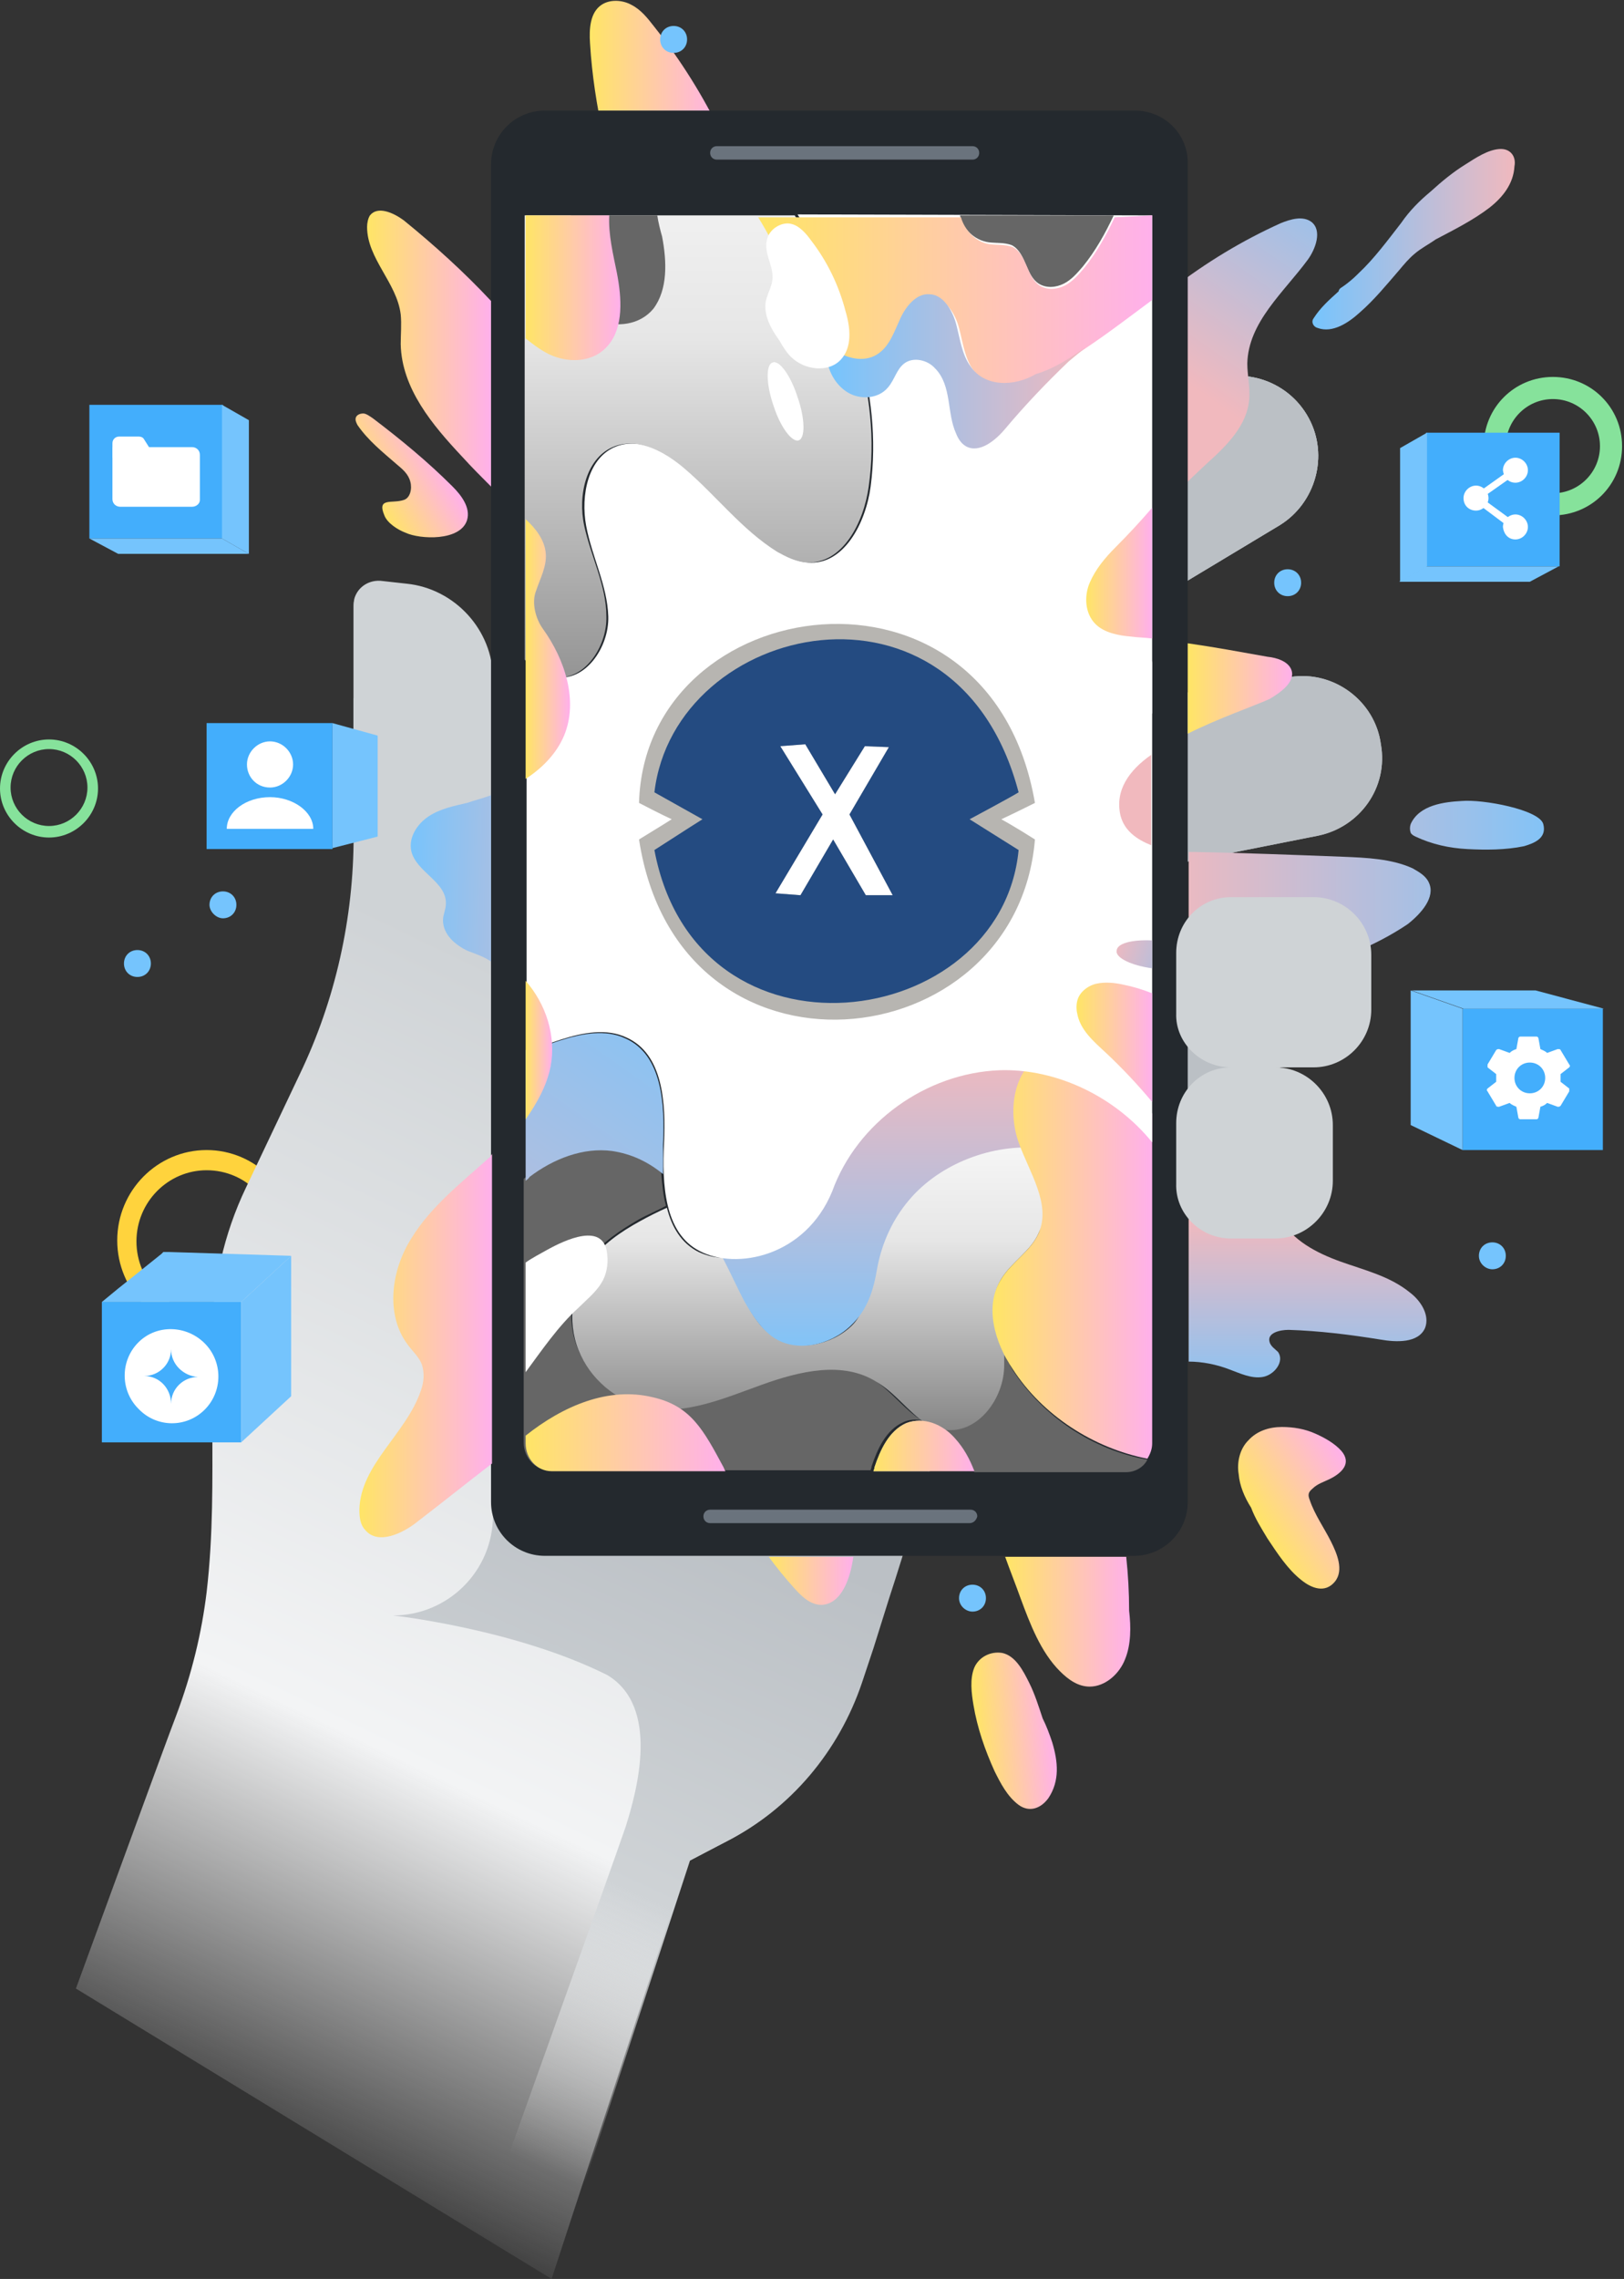 <?xml version="1.0" encoding="utf-8"?>
<!-- Generator: Adobe Illustrator 25.0.1, SVG Export Plug-In . SVG Version: 6.00 Build 0)  -->
<svg version="1.1" id="Layer_1" xmlns="http://www.w3.org/2000/svg" xmlns:xlink="http://www.w3.org/1999/xlink" x="0px" y="0px"
	 viewBox="0 0 169 237" style="enable-background:new 0 0 169 237;" xml:space="preserve">
<rect x="0" y="0" width="169" height="237" fill="#333333" stroke="none"/>
<style type="text/css">
	.st0{fill:url(#SVGID_1_);}
	.st1{fill:url(#SVGID_2_);}
	.st2{fill:url(#SVGID_3_);}
	.st3{fill:url(#SVGID_4_);}
	.st4{fill:url(#SVGID_5_);}
	.st5{fill:#86E29B;}
	.st6{fill:#FFD33D;}
	.st7{fill:url(#SVGID_6_);}
	.st8{fill:url(#SVGID_7_);}
	.st9{fill:url(#SVGID_8_);}
	.st10{fill:url(#SVGID_9_);}
	.st11{fill:#CFD3D6;}
	.st12{fill:#BBC0C5;}
	.st13{fill:url(#SVGID_10_);}
	.st14{fill:#DDA37C;}
	.st15{fill:#24292E;}
	.st16{fill:#6A737D;}
	.st17{fill:#666666;}
	.st18{fill:url(#SVGID_11_);}
	.st19{fill:url(#SVGID_12_);}
	.st20{fill:url(#SVGID_13_);}
	.st21{fill:url(#SVGID_14_);}
	.st22{fill:#FFFFFF;}
	.st23{fill:url(#SVGID_15_);}
	.st24{fill:#43AEFC;}
	.st25{fill:url(#SVGID_16_);}
	.st26{fill:url(#SVGID_17_);}
	.st27{fill:#B7B5B1;}
	.st28{fill:#244B81;}
	.st29{fill:url(#SVGID_18_);}
	.st30{fill:url(#SVGID_19_);}
	.st31{fill:url(#SVGID_20_);}
	.st32{fill:url(#SVGID_21_);}
	.st33{fill:url(#SVGID_22_);}
	.st34{fill:url(#SVGID_23_);}
	.st35{fill:url(#SVGID_24_);}
	.st36{fill:url(#SVGID_25_);}
	.st37{fill:url(#SVGID_26_);}
	.st38{fill:url(#SVGID_27_);}
	.st39{fill:url(#SVGID_28_);}
	.st40{fill:url(#SVGID_29_);}
	.st41{fill:url(#SVGID_30_);}
	.st42{fill:url(#SVGID_31_);}
	.st43{fill:url(#SVGID_32_);}
	.st44{fill:url(#SVGID_33_);}
	.st45{fill:url(#SVGID_34_);}
	.st46{fill:url(#SVGID_35_);}
	.st47{fill:url(#SVGID_36_);}
	.st48{fill:url(#SVGID_37_);}
	.st49{fill:url(#SVGID_38_);}
	.st50{fill:url(#SVGID_39_);}
	.st51{fill:url(#SVGID_40_);}
	.st52{fill:url(#SVGID_41_);}
	.st53{fill:url(#SVGID_42_);}
	.st54{fill:url(#SVGID_43_);}
	.st55{fill:url(#SVGID_44_);}
	.st56{fill:url(#SVGID_45_);}
	.st57{fill:url(#SVGID_46_);}
	.st58{fill:url(#SVGID_47_);}
	.st59{fill:url(#SVGID_48_);}
</style>
<linearGradient id="SVGID_1_" gradientUnits="userSpaceOnUse" x1="134" y1="220.418" x2="134" y2="32.636" gradientTransform="matrix(1 0 0 -1 0 238.4)">
	<stop  offset="0" style="stop-color:#75C4FD"/>
	<stop  offset="1" style="stop-color:#75C4FD"/>
</linearGradient>
<path class="st0" d="M134,62c0.8,0,1.4-0.6,1.4-1.4c0-0.8-0.6-1.4-1.4-1.4c-0.8,0-1.4,0.6-1.4,1.4C132.6,61.4,133.2,62,134,62z"/>
<linearGradient id="SVGID_2_" gradientUnits="userSpaceOnUse" x1="101.24" y1="220.419" x2="101.24" y2="32.638" gradientTransform="matrix(1 0 0 -1 0 238.4)">
	<stop  offset="0" style="stop-color:#75C4FD"/>
	<stop  offset="1" style="stop-color:#75C4FD"/>
</linearGradient>
<path class="st1" d="M101.2,167.6c0.8,0,1.4-0.6,1.4-1.4s-0.6-1.4-1.4-1.4c-0.8,0-1.4,0.6-1.4,1.4S100.5,167.6,101.2,167.6z"/>
<linearGradient id="SVGID_3_" gradientUnits="userSpaceOnUse" x1="23.228" y1="220.416" x2="23.228" y2="32.636" gradientTransform="matrix(1 0 0 -1 0 238.4)">
	<stop  offset="0" style="stop-color:#75C4FD"/>
	<stop  offset="1" style="stop-color:#75C4FD"/>
</linearGradient>
<path class="st2" d="M23.2,95.5c0.8,0,1.4-0.6,1.4-1.4c0-0.8-0.6-1.4-1.4-1.4c-0.8,0-1.4,0.6-1.4,1.4C21.8,94.8,22.5,95.5,23.2,95.5
	z"/>
<linearGradient id="SVGID_4_" gradientUnits="userSpaceOnUse" x1="14.322" y1="220.418" x2="14.322" y2="32.636" gradientTransform="matrix(1 0 0 -1 0 238.4)">
	<stop  offset="0" style="stop-color:#75C4FD"/>
	<stop  offset="1" style="stop-color:#75C4FD"/>
</linearGradient>
<path class="st3" d="M14.3,101.6c0.8,0,1.4-0.6,1.4-1.4c0-0.8-0.6-1.4-1.4-1.4c-0.8,0-1.4,0.6-1.4,1.4
	C12.9,101,13.5,101.6,14.3,101.6z"/>
<linearGradient id="SVGID_5_" gradientUnits="userSpaceOnUse" x1="155.349" y1="220.418" x2="155.349" y2="32.636" gradientTransform="matrix(1 0 0 -1 0 238.4)">
	<stop  offset="0" style="stop-color:#75C4FD"/>
	<stop  offset="1" style="stop-color:#75C4FD"/>
</linearGradient>
<path class="st4" d="M155.3,132c0.8,0,1.4-0.6,1.4-1.4c0-0.8-0.6-1.4-1.4-1.4c-0.8,0-1.4,0.6-1.4,1.4
	C153.9,131.4,154.6,132,155.3,132z"/>
<path class="st5" d="M161.6,53.6c-4,0-7.2-3.2-7.2-7.2c0-4,3.2-7.2,7.2-7.2c4,0,7.2,3.2,7.2,7.2C168.8,50.4,165.6,53.6,161.6,53.6z
	 M161.6,41.5c-2.7,0-4.9,2.2-4.9,4.9s2.2,4.9,4.9,4.9s4.9-2.2,4.9-4.9S164.3,41.5,161.6,41.5z"/>
<path class="st5" d="M5.1,87.1C2.3,87.1,0,84.8,0,82c0-2.8,2.3-5.1,5.1-5.1c2.8,0,5.1,2.3,5.1,5.1C10.2,84.8,7.9,87.1,5.1,87.1z
	 M5.1,77.9c-2.2,0-4,1.8-4,4c0,2.2,1.8,4,4,4s4-1.8,4-4C9.1,79.7,7.3,77.9,5.1,77.9z"/>
<path class="st6" d="M21.5,138.4c-5.1,0-9.3-4.2-9.3-9.4c0-5.2,4.2-9.4,9.3-9.4c5.1,0,9.3,4.2,9.3,9.4
	C30.9,134.2,26.7,138.4,21.5,138.4z M21.5,121.7c-4,0-7.3,3.3-7.3,7.4s3.3,7.4,7.3,7.4c4,0,7.3-3.3,7.3-7.4S25.6,121.7,21.5,121.7z"
	/>
<linearGradient id="SVGID_6_" gradientUnits="userSpaceOnUse" x1="136.051" y1="90.68" x2="136.051" y2="111.663" gradientTransform="matrix(1 0 0 -1 0 238.4)">
	<stop  offset="0" style="stop-color:#75C4FD"/>
	<stop  offset="0.1" style="stop-color:#82C3F7"/>
	<stop  offset="1" style="stop-color:#F1B9BE"/>
</linearGradient>
<path class="st7" d="M148.3,138.1c-0.7,1.6-3,1.5-4.7,1.2c-3.1-0.5-6.3-0.9-9.5-1c-0.9,0-2.2,0.3-2,1.2c0.1,0.5,0.6,0.8,0.9,1.1
	c0.7,1-0.4,2.4-1.6,2.6c-1.2,0.2-2.4-0.4-3.5-0.8c-1.3-0.5-2.8-0.8-4.2-0.8v-17.1c2.3,0.1,4.6,0.2,6.8,0.4c0.6,0,1.3,0.1,1.8,0.5
	c0.4,0.3,0.6,0.9,0.9,1.3c1.3,2.3,3.8,3.6,6.3,4.5c2.5,0.9,5.1,1.5,7.2,3.2C147.9,135.3,148.8,136.8,148.3,138.1z"/>
<linearGradient id="SVGID_7_" gradientUnits="userSpaceOnUse" x1="61.386" y1="231.32" x2="75.113" y2="231.32" gradientTransform="matrix(1 0 0 -1 0 238.4)">
	<stop  offset="0" style="stop-color:#FFE566"/>
	<stop  offset="1" style="stop-color:#FFB0EB"/>
</linearGradient>
<path class="st8" d="M62.8,14.2c-0.7-3.2-1.2-6.4-1.4-9.7c-0.1-1.5,0-3.2,1.2-4c0.9-0.6,2.2-0.5,3.1,0c1,0.5,1.7,1.4,2.4,2.3
	c2.7,3.4,5.1,7.2,7,11.2C70.9,13.7,67,13.9,62.8,14.2z"/>
<linearGradient id="SVGID_8_" gradientUnits="userSpaceOnUse" x1="68.355" y1="130.063" x2="14.638" y2="18.205" gradientTransform="matrix(1 0 0 -1 0 238.4)">
	<stop  offset="0" style="stop-color:#CFD3D6"/>
	<stop  offset="0.635" style="stop-color:#F3F4F5"/>
	<stop  offset="1" style="stop-color:#FFFFFF;stop-opacity:0"/>
</linearGradient>
<path class="st9" d="M98.8,144c-1.7-1.5-6.1-5.2-11.8-9.6c-10.3-7.9-25-17.7-35.6-19.4c0-0.3-0.1-0.7-0.1-1l0.1-11.5l-0.1-31.9
	c0-5.1-4-9.4-9-9.9l-2.7-0.3c-1.5-0.1-2.8,1-2.8,2.5v24c0,8.6-1.9,17.1-5.6,24.8l-5.6,11.8c-2.3,4.8-3.5,10.1-3.5,15.4v9.4
	c0,5.6,0.1,11.3-0.6,17.3c-0.5,4.1-1.5,8.4-3.2,12.9c-0.9,2.3-9.4,25.6-10.4,28.3L57.4,237l14.2-43.4l0.3-0.2l3.5-1.8
	c6.7-3.4,11.7-9.4,14.1-16.5l1.2-3.6l8.8-26.9C99.5,144.7,99.2,144.4,98.8,144z"/>
<linearGradient id="SVGID_9_" gradientUnits="userSpaceOnUse" x1="69.179" y1="83.927" x2="40.055" y2="20.457" gradientTransform="matrix(1 0 0 -1 0 238.4)">
	<stop  offset="0" style="stop-color:#BBC0C5"/>
	<stop  offset="0.569" style="stop-color:#CFD3D6"/>
	<stop  offset="0.999" style="stop-color:#FFFFFF;stop-opacity:0"/>
</linearGradient>
<path class="st10" d="M98.6,136.6L87,134.4l-35.7-6.5v29.7c0,5.8-4.7,10.4-10.4,10.4c0,0,12.7,1.4,22.3,6.2c5.5,3.3,3.1,12,1.9,15.8
	c-1.4,4.1-15.1,42.3-15.1,42.3l7.6,4.6l14.2-43.4l3.8-2c6.7-3.4,11.7-9.4,14.1-16.5l1.2-3.6l1.6-5.1c0,0,4.1-12.4,6.2-21.8
	c0-0.2,0.1-0.4,0.2-0.7C99.4,141.3,99.3,138.8,98.6,136.6z"/>
<path class="st11" d="M41.2,77.1l-4.4,0V63.4c0-0.4,0-0.8,0.1-1.1c0,0,0-0.1,0-0.1c0,0,0,0,0,0c0.3-0.7,0.9-1.3,1.6-1.5
	c2.8,0.7,5,3.2,5.2,6.2l0.5,6.9C44.5,75.5,43,77.1,41.2,77.1z"/>
<path class="st11" d="M36.8,72.6c2.4,0,4.8,0.3,7.2,1l0.3,0.1v0.1c0,0,0,0,0,0c0.1,1.7-1.1,3.2-2.8,3.3c-0.1,0-0.2,0-0.3,0l-4.4,0
	L36.8,72.6L36.8,72.6z"/>
<path class="st12" d="M137.2,86.9l-48.5,9.6l-2.8-18.8l48.4-7.3c4.5-0.7,8.8,2.5,9.4,7C144.5,81.9,141.5,86,137.2,86.9z"/>
<path class="st12" d="M133.2,54.6L90.8,80.1l-9-16.7l43.1-23.3c4-2.2,9.1-0.7,11.3,3.4C138.3,47.4,136.9,52.3,133.2,54.6z"/>
<path class="st12" d="M133.2,54.6L90.8,80.1l-9-16.7l43.1-23.3c4-2.2,9.1-0.7,11.3,3.4C138.3,47.4,136.9,52.3,133.2,54.6z"/>
<path class="st12" d="M137.2,86.9l-48.5,9.6l-2.8-18.8l48.4-7.3c4.5-0.7,8.8,2.5,9.4,7C144.5,81.9,141.5,86,137.2,86.9z"/>
<path class="st12" d="M133.2,54.6L90.8,80.1l-9-16.7l43.1-23.3c4-2.2,9.1-0.7,11.3,3.4C138.3,47.4,136.9,52.3,133.2,54.6z"/>
<linearGradient id="SVGID_10_" gradientUnits="userSpaceOnUse" x1="142.054" y1="224.941" x2="123.603" y2="198.462" gradientTransform="matrix(1 0 0 -1 0 238.4)">
	<stop  offset="0" style="stop-color:#75C4FD"/>
	<stop  offset="0.1" style="stop-color:#82C3F7"/>
	<stop  offset="1" style="stop-color:#F1B9BE"/>
</linearGradient>
<path class="st13" d="M122,30c3.5-2.7,7.3-5,11.3-6.8c1-0.4,2.3-0.8,3.2-0.1c1.1,0.9,0.4,2.8-0.4,3.9c-2.5,3.4-6.2,6.5-6.3,10.8
	c0,1.2,0.3,2.5,0.2,3.7c-0.2,2.7-2.3,4.8-4.3,6.6c-1.2,1.1-2.4,2.3-3.6,3.4C122.3,43.8,122.3,37.8,122,30z"/>
<path class="st14" d="M118.6,119.9h8.6c3.3,0,6-2.7,6-6v-5.7c0-3.3-2.7-6-6-6h-8.6c-3.2,0-5.7,2.6-5.7,5.8v6.3
	C112.8,117.3,115.4,119.9,118.6,119.9z"/>
<path class="st12" d="M118.6,119.9h8.6c3.3,0,6-2.7,6-6v-5.7c0-3.3-2.7-6-6-6h-8.6c-3.2,0-5.7,2.6-5.7,5.8v6.3
	C112.8,117.3,115.4,119.9,118.6,119.9z"/>
<path class="st15" d="M118.1,11.5H56.7c-3.1,0-5.6,2.5-5.6,5.6v139.1c0,3.1,2.5,5.6,5.6,5.6h61.3c3.1,0,5.6-2.5,5.6-5.6V17.1
	C123.7,14,121.2,11.5,118.1,11.5z M90.9,153c0-0.1,0.1-0.2,0.1-0.4c0.6-1.8,1.5-3.8,3.3-4.6c1.8-0.7,3.8,0.1,5.1,1.6
	c0.9,1,1.5,2.1,2,3.4H90.9z"/>
<path class="st16" d="M100.9,158.4H73.9c-0.4,0-0.7-0.3-0.7-0.7c0-0.4,0.3-0.7,0.7-0.7h27.1c0.4,0,0.7,0.3,0.7,0.7
	C101.6,158.1,101.3,158.4,100.9,158.4z"/>
<path class="st16" d="M101.2,16.6H74.6c-0.4,0-0.7-0.3-0.7-0.7c0-0.4,0.3-0.7,0.7-0.7h26.6c0.4,0,0.7,0.3,0.7,0.7
	C101.9,16.3,101.6,16.6,101.2,16.6z"/>
<path class="st15" d="M63.1,19c0.7,0,1.2-0.6,1.2-1.3c0-0.7-0.5-1.3-1.2-1.3c-0.7,0-1.2,0.6-1.2,1.3C61.9,18.4,62.5,19,63.1,19z"/>
<path class="st11" d="M128.1,128.8h4.6c3.3,0,6-2.7,6-6V117c0-3.3-2.7-6-6-6h-4.6c-3.2,0-5.7,2.6-5.7,5.8v6.3
	C122.3,126.2,124.9,128.8,128.1,128.8z"/>
<path class="st11" d="M133.4,101.6c0,0,0,0.1,0,0.1c0,3.1-1.7,5.6-3.6,5.6l-1,0V96h1C131.8,96,133.4,98.5,133.4,101.6z"/>
<path class="st11" d="M129.9,96v11.4c0,0,0,0-0.1,0l-1,0V96H129.9C129.8,96,129.9,96,129.9,96z"/>
<path class="st11" d="M132.5,114.9c1.9,2.9,1.9,7,0,9.9c-0.3,0.5-0.8,0.7-1.3,0.7l-2.4,0v-11.4h2.4
	C131.7,114.2,132.2,114.5,132.5,114.9z"/>
<path class="st11" d="M130.3,114.2v11.4c0,0-0.1,0-0.1,0l-1.4,0v-11.4h1.3C130.2,114.2,130.2,114.2,130.3,114.2z"/>
<path class="st17" d="M79.2,143.8c-3.9,1.4-7.9,3.2-12,2.4c-3.1-0.7-5.9-3-7.1-6c-1.2-3-0.7-6.6,1.2-9.2c1.3-1.8,3.3-3.1,5.2-4.2
	c0.9-0.5,1.9-0.9,2.8-1.4c-0.3-1.1-0.4-2.3-0.5-3.5c-1.6-1.2-3.3-2.1-5.3-2.4c-3-0.4-6.1,0.8-8.5,2.7c-0.1,0.1-0.3,0.2-0.5,0.4v27.4
	c0,1.6,1.2,2.9,2.7,2.9h33.4c0-0.1,0.1-0.2,0.1-0.4c0.6-1.8,1.5-3.8,3.3-4.6c0.6-0.3,1.3-0.3,1.9-0.2c-1.8-1.1-3.2-3.1-5.1-4.3
	C87.6,141.4,83.1,142.4,79.2,143.8z"/>
<linearGradient id="SVGID_11_" gradientUnits="userSpaceOnUse" x1="84.964" y1="125.188" x2="84.964" y2="76.138" gradientTransform="matrix(1 0 0 -1 0 238.4)">
	<stop  offset="4.776980e-03" style="stop-color:#FFFFFF"/>
	<stop  offset="0.322" style="stop-color:#E6E6E6"/>
	<stop  offset="0.75" style="stop-color:#808080"/>
</linearGradient>
<path class="st18" d="M104.2,133c1.1-1.8,3.1-2.9,3.9-4.8c1.3-3,3-2.4,1.8-5.5c-0.4-1.1-1.1-2.3-1.6-3.3c-1.6-0.2-2.7-1.4-4.3-1
	c-3,0.7-6.3,3.6-8.9,5.2c-0.9,0.6-3.8,0-4.7,0.7c0,1.6-0.2,4.5-0.4,6c-0.4,2.9,0.7,5.6-1.4,7.6c-2.1,2-5.6,2.7-8,1.2
	c-1.4-0.9-2.3-2.3-3-3.7c-0.8-1.5-1.6-3.1-2.3-4.6c-0.9,0-1.7-0.2-2.6-0.6c-1.8-0.9-2.8-2.6-3.3-4.6c-0.9,0.4-1.9,0.9-2.8,1.4
	c-2,1.1-3.9,2.4-5.2,4.2c-1.9,2.6-2.4,6.2-1.2,9.2c1.2,3,3.9,5.3,7.1,6c4,0.8,8.1-1,12-2.4c3.9-1.4,8.4-2.5,11.9-0.3
	c1.9,1.1,3.3,3.1,5.1,4.3c0.7,0.1,1.4,0.4,2.1,0.8c0,0,0.1,0,0.1,0c3.4,0.4,6.1-3.3,6.2-6.8c0-0.4,0-0.7,0-1.1
	C103.3,138.3,102.8,135.3,104.2,133z"/>
<path class="st17" d="M98.4,148.7c0,0-0.1,0-0.1,0c0.4,0.3,0.8,0.6,1.1,1c0.9,1,1.5,2.1,2,3.4h15.8c0.9,0,1.8-0.5,2.2-1.3
	c-5.6-1-10.8-4.4-14-9.3c-0.3-0.5-0.6-1.1-0.9-1.6c0,0.4,0,0.7,0,1.1C104.5,145.4,101.8,149.1,98.4,148.7z"/>
<linearGradient id="SVGID_12_" gradientUnits="userSpaceOnUse" x1="97.561" y1="94.965" x2="97.561" y2="128.96" gradientTransform="matrix(1 0 0 -1 0 238.4)">
	<stop  offset="0" style="stop-color:#75C4FD"/>
	<stop  offset="0.1" style="stop-color:#82C3F7"/>
	<stop  offset="1" style="stop-color:#F1B9BE"/>
</linearGradient>
<path class="st19" d="M103.9,105.7c0.4-0.7-0.7-0.3-1.8,0.2c-0.6,0.1-1.1,0.2-1.7,0.3c-6.2,1.4-11.7,6.1-14,12.1
	c-1.5,3.9-1.7,3.2-3.5,7c-1.4,2.9-4.6,5.4-7.7,5.5c0.8,1.5,1.5,3.1,2.3,4.6c0.8,1.4,1.7,2.8,3,3.7c2.4,1.6,5.9,0.8,8-1.2
	c1.8-1.7,2.4-3.7,2.8-6.1c0.5-2.6,1.6-5,3.3-7c3.2-3.8,8.7-5.9,13.7-5.4c-1.1-2.1-1.7-3.8,0.5-4.7c2.7-1,5.8,0.6,7.8,2.7
	c1.1,1.1,2.1,2.4,3.2,3.6v-7.9C116.1,108.4,110,105.5,103.9,105.7z M100.5,106.1c-0.1,0.1-0.1,0.2-0.1,0.2
	C100.3,106.3,100.4,106.3,100.5,106.1z M92.4,122.3c0-0.3,0-0.6,0-0.9C92.4,121.7,92.4,122,92.4,122.3z M92.4,124.2
	c0-0.3,0-0.5,0-0.8C92.4,123.7,92.4,124,92.4,124.2z M104,106.9c-0.4,0.1-0.8,0.2-1.3,0.4c0.2-0.3,0.5-0.6,0.7-0.9
	C104,106.4,104.3,106.5,104,106.9z"/>
<linearGradient id="SVGID_13_" gradientUnits="userSpaceOnUse" x1="74.73" y1="141.201" x2="33.088" y2="81.831" gradientTransform="matrix(1 0 0 -1 0 238.4)">
	<stop  offset="0" style="stop-color:#75C4FD"/>
	<stop  offset="0.1" style="stop-color:#82C3F7"/>
	<stop  offset="1" style="stop-color:#F1B9BE"/>
</linearGradient>
<path class="st20" d="M63.7,119.7c2,0.3,3.7,1.1,5.3,2.4c0-1.1,0-2.1,0-3.1c0.2-4.2-0.1-9.3-3.9-11c-2.1-1-4.6-0.5-6.8,0.2
	c-1.2,0.4-2.4,0.8-3.6,1v13.6c0.1-0.1,0.3-0.2,0.4-0.4C57.6,120.5,60.7,119.3,63.7,119.7z"/>
<linearGradient id="SVGID_14_" gradientUnits="userSpaceOnUse" x1="103.365" y1="107.963" x2="119.874" y2="107.963" gradientTransform="matrix(1 0 0 -1 0 238.4)">
	<stop  offset="0" style="stop-color:#FFE566"/>
	<stop  offset="1" style="stop-color:#FFB0EB"/>
</linearGradient>
<path class="st21" d="M119.9,115.8c-1.1-1.2-2.1-2.5-3.2-3.6c-2.1-2.1-5.1-3.8-7.8-2.7c-3.4,1.3-4.1,5.9-2.9,9.3
	c1.1,3.1,3.4,6.4,2.1,9.4c-0.8,1.9-2.8,3-3.9,4.8c-1.8,2.8-0.7,6.6,1.2,9.4c3.1,4.8,8.4,8.2,14,9.3c0.3-0.5,0.5-1,0.5-1.6
	L119.9,115.8L119.9,115.8z"/>
<path class="st22" d="M119.9,22.4v96.4c-3.8-4.7-9.9-7.7-15.9-7.5c-7.6,0.3-14.8,5.4-17.4,12.6c-2.8,6.8-10,8.2-13.8,6.2
	c-3.7-1.9-3.9-7-3.7-11.2c0.2-4.2-0.1-9.3-3.9-11c-2.1-1-4.6-0.5-6.8,0.2c-1.2,0.4-2.4,0.8-3.6,1V68.6c0.8,0.9,1.7,1.6,2.9,1.8
	c3.2,0.6,5.7-3.1,5.6-6.3c-0.1-3.2-1.7-6.2-2.3-9.4c-0.6-3.2,0.2-7.2,3.2-8.3c2.5-0.9,5.2,0.6,7.2,2.3c3.3,2.8,6,6.5,9.7,8.7
	c0.9,0.6,1.9,1,3,1.1c3.7,0.3,6-4.1,6.5-7.9c1.3-9.9-2.3-19.7-7.6-28.3L119.9,22.4L119.9,22.4z"/>
<linearGradient id="SVGID_15_" gradientUnits="userSpaceOnUse" x1="72.711" y1="236.255" x2="72.711" y2="133.329" gradientTransform="matrix(1 0 0 -1 0 238.4)">
	<stop  offset="4.776980e-03" style="stop-color:#FFFFFF"/>
	<stop  offset="0.322" style="stop-color:#E6E6E6"/>
	<stop  offset="0.75" style="stop-color:#808080"/>
</linearGradient>
<path class="st23" d="M90.4,50.6c-0.5,3.7-2.7,8.1-6.5,7.9c-1.1-0.1-2.1-0.6-3-1.1c-3.7-2.3-6.4-5.9-9.7-8.7c-2-1.7-4.7-3.2-7.2-2.3
	c-3,1.1-3.9,5.1-3.2,8.3c0.7,3.2,2.3,6.2,2.3,9.4c0.1,3.2-2.4,6.9-5.6,6.3c-1.1-0.2-2.1-0.9-2.9-1.8V22.4h28.1
	C88.1,30.9,91.8,40.8,90.4,50.6z"/>
<path class="st24" d="M166.8,104.9h-14.6v14.7h14.6V104.9z"/>
<linearGradient id="SVGID_16_" gradientUnits="userSpaceOnUse" x1="146.787" y1="127.118" x2="152.216" y2="127.118" gradientTransform="matrix(1 0 0 -1 0 238.4)">
	<stop  offset="0" style="stop-color:#75C4FD"/>
	<stop  offset="1" style="stop-color:#75C4FD"/>
</linearGradient>
<path class="st25" d="M152.2,119.6l-5.4-2.6V103l5.4,1.9V119.6z"/>
<linearGradient id="SVGID_17_" gradientUnits="userSpaceOnUse" x1="146.787" y1="134.451" x2="166.846" y2="134.451" gradientTransform="matrix(1 0 0 -1 0 238.4)">
	<stop  offset="0" style="stop-color:#75C4FD"/>
	<stop  offset="1" style="stop-color:#75C4FD"/>
</linearGradient>
<path class="st26" d="M159.8,103l7.1,1.9h-14.6l-5.4-1.9H159.8z"/>
<path class="st22" d="M162.4,112.5c0-0.1,0-0.3,0-0.4c0-0.1,0-0.3,0-0.4l0.9-0.7c0.1-0.1,0.1-0.2,0-0.3l-0.9-1.5
	c0-0.1-0.2-0.1-0.3-0.1l-1.1,0.4c-0.2-0.2-0.5-0.3-0.7-0.4l-0.2-1.1c0-0.1-0.1-0.2-0.2-0.2h-1.7c-0.1,0-0.2,0.1-0.2,0.2l-0.2,1.1
	c-0.3,0.1-0.5,0.2-0.7,0.4l-1.1-0.4c-0.1,0-0.2,0-0.3,0.1l-0.9,1.5c0,0.1,0,0.2,0,0.3l0.9,0.7c0,0.1,0,0.3,0,0.4c0,0.1,0,0.3,0,0.4
	l-0.9,0.7c-0.1,0.1-0.1,0.2,0,0.3l0.9,1.5c0,0.1,0.2,0.1,0.3,0.1l1.1-0.4c0.2,0.2,0.5,0.3,0.7,0.4l0.2,1.1c0,0.1,0.1,0.2,0.2,0.2
	h1.7c0.1,0,0.2-0.1,0.2-0.2l0.2-1.1c0.3-0.1,0.5-0.2,0.7-0.4l1.1,0.4c0.1,0,0.2,0,0.3-0.1l0.9-1.5c0-0.1,0-0.2,0-0.3L162.4,112.5z
	 M159.2,113.7c-0.9,0-1.6-0.7-1.6-1.6s0.7-1.6,1.6-1.6c0.9,0,1.6,0.7,1.6,1.6S160.1,113.7,159.2,113.7z"/>
<g>
	<g id="Shape_1_3_">
		<g>
			<path class="st27" d="M107.7,83.5c-4.7-27.4-40.6-22.1-41.2,0c2.1,1.1,3.4,1.7,3.4,1.7s-1.1,0.7-3.4,2.1c4.1,26.9,39.3,23,41.2,0
				c-2.2-1.4-3.5-2.1-3.5-2.1S105.3,84.7,107.7,83.5z M90.1,93.1l-3.4-5.8l-3.4,5.8l-2.6-0.2l4.9-8.2l-4.4-7.1l2.6-0.2l3.1,5.2
				l3.1-5l2.5,0.1l-4.1,7l4.5,8.4L90.1,93.1z"/>
		</g>
	</g>
	<g id="Shape_1_2_">
		<g>
			<path class="st28" d="M106,82.4c-6.4-24.4-35.8-17.8-37.9,0c4.1,2.3,5,2.8,5,2.8s-1.6,1-5,3.2c4.4,23.4,36.1,18.9,37.9,0
				c-3.2-2-5.1-3.2-5.1-3.2S105.2,82.9,106,82.4z M90.1,93.1l-3.4-5.8l-3.4,5.8l-2.6-0.2l4.9-8.2l-4.4-7.1l2.6-0.2l3.1,5.2l3.1-5
				l2.5,0.1l-4.1,7l4.5,8.4L90.1,93.1z"/>
		</g>
	</g>
</g>
<path class="st24" d="M25.1,135.4H10.6V150h14.5V135.4z"/>
<linearGradient id="SVGID_18_" gradientUnits="userSpaceOnUse" x1="10.552" y1="105.549" x2="30.328" y2="105.549" gradientTransform="matrix(1 0 0 -1 0 238.4)">
	<stop  offset="0" style="stop-color:#75C4FD"/>
	<stop  offset="1" style="stop-color:#75C4FD"/>
</linearGradient>
<path class="st29" d="M30.3,130.6l-5.2,4.8H10.6l1.7-1.4l4.5-3.6l0.2-0.2h0l0.5,0L30.3,130.6z"/>
<linearGradient id="SVGID_19_" gradientUnits="userSpaceOnUse" x1="25.083" y1="98.073" x2="30.328" y2="98.073" gradientTransform="matrix(1 0 0 -1 0 238.4)">
	<stop  offset="0" style="stop-color:#75C4FD"/>
	<stop  offset="1" style="stop-color:#75C4FD"/>
</linearGradient>
<path class="st30" d="M25.1,150l5.2-4.8v-14.6l-5.2,4.8V150z"/>
<path class="st22" d="M21.3,146.6c1.9-1.9,1.9-5,0-6.9c-1.9-1.9-5-2-6.9-0.1c-1.9,1.9-1.9,5,0,6.9C16.3,148.5,19.4,148.5,21.3,146.6
	z"/>
<path class="st24" d="M17.8,140.3c0,1.6-1.3,2.8-2.8,2.8c1.6,0,2.8,1.3,2.8,2.9c0-1.6,1.3-2.8,2.8-2.8
	C19.1,143.1,17.8,141.9,17.8,140.3z"/>
<linearGradient id="SVGID_20_" gradientUnits="userSpaceOnUse" x1="54.698" y1="89.43" x2="75.457" y2="89.43" gradientTransform="matrix(1 0 0 -1 0 238.4)">
	<stop  offset="0" style="stop-color:#FFE566"/>
	<stop  offset="1" style="stop-color:#FFB0EB"/>
</linearGradient>
<path class="st31" d="M67.9,145.3c-4.6-1.1-9.3,0.9-13.2,4v0.8c0,1.6,1.2,2.9,2.7,2.9h18.1c-0.1-0.1-0.1-0.2-0.2-0.4
	C73.2,148.7,71.9,146.2,67.9,145.3z"/>
<path class="st22" d="M119.8,74.1c0,0,0,0.1,0.1,0.1v-5.5c-0.2,0.9-0.3,1.8-0.4,2.7C119.3,72.4,119.3,73.4,119.8,74.1z"/>
<path class="st17" d="M68,32.1c-1.4,1.7-3.8,2-5.8,1.2c-1-0.4-1.9-1-2.8-1.8v-9.1h9c0.1,0.7,0.3,1.5,0.5,2.2
	C69.4,27.2,69.5,30.1,68,32.1z"/>
<linearGradient id="SVGID_21_" gradientUnits="userSpaceOnUse" x1="54.711" y1="208.468" x2="64.551" y2="208.468" gradientTransform="matrix(1 0 0 -1 0 238.4)">
	<stop  offset="0" style="stop-color:#FFE566"/>
	<stop  offset="1" style="stop-color:#FFB0EB"/>
</linearGradient>
<path class="st32" d="M63.3,35.9c1.6-1.9,1.4-4.9,0.9-7.5c-0.4-2-0.9-4-0.8-6h-8.7V30v5.2c0.9,0.7,1.8,1.4,2.8,1.8
	C59.5,37.8,61.9,37.6,63.3,35.9z"/>
<linearGradient id="SVGID_22_" gradientUnits="userSpaceOnUse" x1="112.983" y1="178.844" x2="119.854" y2="178.844" gradientTransform="matrix(1 0 0 -1 0 238.4)">
	<stop  offset="0" style="stop-color:#FFE566"/>
	<stop  offset="1" style="stop-color:#FFB0EB"/>
</linearGradient>
<path class="st33" d="M119.9,66.4c-0.8-0.1-1.5-0.1-2.2-0.2c-1.3-0.1-2.8-0.4-3.7-1.3c-1.1-1.1-1.2-2.9-0.6-4.3
	c0.6-1.4,1.6-2.6,2.7-3.7c1.3-1.3,2.6-2.7,3.8-4.1V66.4z"/>
<linearGradient id="SVGID_23_" gradientUnits="userSpaceOnUse" x1="104.642" y1="69.736" x2="117.636" y2="69.736" gradientTransform="matrix(1 0 0 -1 0 238.4)">
	<stop  offset="0" style="stop-color:#FFE566"/>
	<stop  offset="1" style="stop-color:#FFB0EB"/>
</linearGradient>
<path class="st34" d="M117.1,172.5c-0.6,1.6-2.1,2.9-3.7,2.9c-1.2,0-2.2-0.7-3.1-1.6c-2-2-3.1-4.9-4.1-7.6c-0.5-1.4-1.1-2.9-1.6-4.3
	h12.6c0.2,1.9,0.3,3.7,0.3,5.6C117.7,169.2,117.7,171,117.1,172.5z"/>
<linearGradient id="SVGID_24_" gradientUnits="userSpaceOnUse" x1="90.861" y1="88.025" x2="101.375" y2="88.025" gradientTransform="matrix(1 0 0 -1 0 238.4)">
	<stop  offset="0" style="stop-color:#FFE566"/>
	<stop  offset="1" style="stop-color:#FFB0EB"/>
</linearGradient>
<path class="st35" d="M101.4,153H90.9c0-0.1,0.1-0.2,0.1-0.4c0.6-1.8,1.5-3.8,3.3-4.6c1.8-0.7,3.8,0.1,5.1,1.6
	C100.3,150.6,100.9,151.7,101.4,153z"/>
<linearGradient id="SVGID_25_" gradientUnits="userSpaceOnUse" x1="80.002" y1="74.025" x2="88.784" y2="74.025" gradientTransform="matrix(1 0 0 -1 0 238.4)">
	<stop  offset="0" style="stop-color:#FFE566"/>
	<stop  offset="1" style="stop-color:#FFB0EB"/>
</linearGradient>
<path class="st36" d="M88.8,161.9c-0.3,2.2-1.2,4.9-3.3,5c-1.2,0-2.1-0.9-2.9-1.8c-0.9-1-1.8-2.1-2.6-3.2H88.8z"/>
<linearGradient id="SVGID_26_" gradientUnits="userSpaceOnUse" x1="37.338" y1="98.284" x2="51.136" y2="98.284" gradientTransform="matrix(1 0 0 -1 0 238.4)">
	<stop  offset="0" style="stop-color:#FFE566"/>
	<stop  offset="1" style="stop-color:#FFB0EB"/>
</linearGradient>
<path class="st37" d="M50.9,120.4c-2.9,2.6-6.1,5.1-8.1,8.4c-2.1,3.3-2.7,7.9-0.4,11c0.5,0.7,1.2,1.3,1.5,2.1
	c0.3,0.9,0.2,1.9-0.1,2.7c-1.5,4.5-6.3,7.7-6.4,12.4c0,0.8,0.1,1.6,0.6,2.1c1.3,1.6,3.9,0.4,5.5-0.9c2.6-2,5.1-4,7.7-6v-32.2
	C51,120.3,51,120.4,50.9,120.4z"/>
<linearGradient id="SVGID_27_" gradientUnits="userSpaceOnUse" x1="54.707" y1="129.228" x2="57.444" y2="129.228" gradientTransform="matrix(1 0 0 -1 0 238.4)">
	<stop  offset="0" style="stop-color:#FFE566"/>
	<stop  offset="1" style="stop-color:#FFB0EB"/>
</linearGradient>
<path class="st38" d="M54.7,102v14.4c1.2-1.7,2.2-3.5,2.6-5.5C57.9,107.7,56.8,104.4,54.7,102z"/>
<linearGradient id="SVGID_28_" gradientUnits="userSpaceOnUse" x1="101.572" y1="58.065" x2="109.643" y2="58.747" gradientTransform="matrix(1 0 0 -1 0 238.4)">
	<stop  offset="0" style="stop-color:#FFE566"/>
	<stop  offset="1" style="stop-color:#FFB0EB"/>
</linearGradient>
<path class="st39" d="M109.5,181.2c-0.3-0.9-0.6-1.7-1-2.5c-0.4-1.2-0.8-2.5-1.4-3.7c-0.6-1.2-1.4-2.8-2.8-3.1
	c-1.2-0.2-2.4,0.4-2.9,1.5c-0.5,1.2-0.3,2.7-0.1,3.9c0.4,2.4,1.2,4.7,2.2,6.9c0.6,1.2,1.3,2.6,2.5,3.5c1.1,0.8,2.3,0.4,3.1-0.7
	C110.3,185.2,110.1,183.2,109.5,181.2z"/>
<linearGradient id="SVGID_29_" gradientUnits="userSpaceOnUse" x1="136.528" y1="213.516" x2="157.741" y2="213.516" gradientTransform="matrix(1 0 0 -1 0 238.4)">
	<stop  offset="0" style="stop-color:#75C4FD"/>
	<stop  offset="0.1" style="stop-color:#82C3F7"/>
	<stop  offset="1" style="stop-color:#F1B9BE"/>
</linearGradient>
<path class="st40" d="M156,15.5c-1.2,0.1-2.4,0.9-3.5,1.6c-1.3,0.8-2.5,1.8-3.6,2.8c-1.2,1-2.2,2-3.1,3.3c-1.4,1.8-2.8,3.7-4.4,5.2
	c0,0-0.1,0.1-0.1,0.1c-0.5,0.5-1.1,1-1.7,1.4c-0.2,0.1-0.3,0.3-0.3,0.4c-1,0.9-1.9,1.7-2.6,2.8c-0.3,0.4,0,0.9,0.4,1
	c1.6,0.6,3.3-0.6,4.4-1.6c1.5-1.3,2.8-2.9,4.1-4.4c0.5-0.6,1-1.2,1.6-1.7c0.7-0.6,1.5-1,2.2-1.5c1.9-1,3.9-2,5.6-3.3
	c1.4-1.1,2.5-2.5,2.6-4.3C157.8,16.3,157.2,15.4,156,15.5z"/>
<linearGradient id="SVGID_30_" gradientUnits="userSpaceOnUse" x1="123.669" y1="166.945" x2="134.466" y2="166.945" gradientTransform="matrix(1 0 0 -1 0 238.4)">
	<stop  offset="0" style="stop-color:#FFE566"/>
	<stop  offset="1" style="stop-color:#FFB0EB"/>
</linearGradient>
<path class="st41" d="M134.4,69.7c-0.3-0.9-1.5-1.3-2.5-1.4c-2.8-0.5-5.5-1-8.3-1.4v9.4c3.2-1.6,6.7-2.8,8.5-3.6
	C133.3,72,134.8,70.9,134.4,69.7z"/>
<linearGradient id="SVGID_31_" gradientUnits="userSpaceOnUse" x1="165.79" y1="155.279" x2="120.866" y2="155.279" gradientTransform="matrix(1 0 0 -1 0 238.4)">
	<stop  offset="0" style="stop-color:#75C4FD"/>
	<stop  offset="0.1" style="stop-color:#82C3F7"/>
	<stop  offset="1" style="stop-color:#F1B9BE"/>
</linearGradient>
<path class="st42" d="M116.6,84.8c0.4,1.6,1.7,2.5,3.2,3.1v-9.4C117.5,80.1,116,82.2,116.6,84.8z"/>
<linearGradient id="SVGID_32_" gradientUnits="userSpaceOnUse" x1="165.79" y1="141.491" x2="120.866" y2="141.491" gradientTransform="matrix(1 0 0 -1 0 238.4)">
	<stop  offset="0" style="stop-color:#75C4FD"/>
	<stop  offset="0.1" style="stop-color:#82C3F7"/>
	<stop  offset="1" style="stop-color:#F1B9BE"/>
</linearGradient>
<path class="st43" d="M148.7,91.8c-0.3-0.7-1-1.1-1.7-1.5c-2.2-1-4.8-1.1-7.2-1.2c-5.2-0.2-10.4-0.4-15.5-0.5c-0.2,0-0.4,0-0.6,0
	v16.8c7.3-3.6,16-4.7,22.8-9.3C147.9,95,149.4,93.3,148.7,91.8z"/>
<path class="st11" d="M128.1,111h8.6c3.3,0,6-2.7,6-6v-5.7c0-3.3-2.7-6-6-6h-8.6c-3.2,0-5.7,2.6-5.7,5.8v6.3
	C122.3,108.4,124.9,111,128.1,111z"/>
<linearGradient id="SVGID_33_" gradientUnits="userSpaceOnUse" x1="165.673" y1="152.624" x2="121.075" y2="152.624" gradientTransform="matrix(1 0 0 -1 0 238.4)">
	<stop  offset="0" style="stop-color:#75C4FD"/>
	<stop  offset="0.1" style="stop-color:#82C3F7"/>
	<stop  offset="1" style="stop-color:#F1B9BE"/>
</linearGradient>
<path class="st44" d="M160.6,85.7c-0.4-1.5-6.3-2.6-8.5-2.4c-1.8,0.1-4.4,0.4-5.3,2.4c-0.1,0.3-0.1,0.6,0,0.9
	c0.1,0.2,0.3,0.3,0.5,0.4c1.7,0.8,3.5,1.2,5.4,1.3c1.9,0.1,4,0.1,5.9-0.3C159.6,87.7,161,87.2,160.6,85.7z"/>
<linearGradient id="SVGID_34_" gradientUnits="userSpaceOnUse" x1="38.214" y1="202.117" x2="51.124" y2="202.117" gradientTransform="matrix(1 0 0 -1 0 238.4)">
	<stop  offset="0" style="stop-color:#FFE566"/>
	<stop  offset="1" style="stop-color:#FFB0EB"/>
</linearGradient>
<path class="st45" d="M51.1,31.3v19.3c-1-1-2-2-3-3.1c-3.1-3.3-6.3-7.1-6.4-11.7c0-1,0.1-2.1,0-3.1c-0.4-3.3-3.5-5.8-3.5-9.1
	c0-0.4,0.1-0.9,0.3-1.2c0.8-1,2.4-0.3,3.5,0.5C45.2,25.5,48.3,28.3,51.1,31.3z"/>
<linearGradient id="SVGID_35_" gradientUnits="userSpaceOnUse" x1="41.995" y1="147.303" x2="66.463" y2="146.708" gradientTransform="matrix(1 0 0 -1 0 238.4)">
	<stop  offset="0" style="stop-color:#75C4FD"/>
	<stop  offset="0.1" style="stop-color:#82C3F7"/>
	<stop  offset="1" style="stop-color:#F1B9BE"/>
</linearGradient>
<path class="st46" d="M51.1,82.7v17.3c-0.7-0.5-1.6-0.8-2.4-1.1c-1.3-0.6-2.6-1.7-2.6-3.2c0-0.6,0.3-1.1,0.3-1.7
	c0.1-2.3-3.1-3.3-3.6-5.5c-0.3-1.4,0.6-2.8,1.8-3.6c1.2-0.8,2.7-1.1,4-1.4C49.5,83.2,50.3,83,51.1,82.7z"/>
<linearGradient id="SVGID_36_" gradientUnits="userSpaceOnUse" x1="54.706" y1="170.857" x2="59.306" y2="170.857" gradientTransform="matrix(1 0 0 -1 0 238.4)">
	<stop  offset="0" style="stop-color:#FFE566"/>
	<stop  offset="1" style="stop-color:#FFB0EB"/>
</linearGradient>
<path class="st47" d="M56.5,65.4c-0.8-1.1-1.2-2.8-0.7-4c0.4-1.2,1.1-2.5,1-3.8c-0.1-1.4-1-2.6-2.1-3.6V81c1.7-1.1,3.2-2.6,4-4.5
	C60.2,72.9,58.8,68.6,56.5,65.4z"/>
<linearGradient id="SVGID_37_" gradientUnits="userSpaceOnUse" x1="131.258" y1="79.522" x2="141.038" y2="85.163" gradientTransform="matrix(1 0 0 -1 0 238.4)">
	<stop  offset="0" style="stop-color:#FFE566"/>
	<stop  offset="1" style="stop-color:#FFB0EB"/>
</linearGradient>
<path class="st48" d="M139.6,150.9c-0.7-0.8-1.8-1.4-2.7-1.8c-1.1-0.5-2.3-0.7-3.5-0.7c-1.3,0-2.6,0.4-3.5,1.4
	c-0.9,0.9-1.2,2.3-1,3.5c0.1,1.2,0.6,2.4,1.3,3.5c0.4,1.1,1.1,2.2,1.7,3.2c1,1.5,2.1,3.2,3.5,4.3c1.1,0.9,2.5,1.4,3.5,0.2
	c1-1.2,0.2-3-0.4-4.2c-0.7-1.4-1.7-2.8-2.2-4.3c-0.2-0.5-0.2-0.8,0.3-1.2c0.5-0.5,1.2-0.7,1.8-1
	C139.6,153.2,140.7,152.2,139.6,150.9z"/>
<linearGradient id="SVGID_38_" gradientUnits="userSpaceOnUse" x1="38.475" y1="186.986" x2="45.586" y2="191.029" gradientTransform="matrix(1 0 0 -1 0 238.4)">
	<stop  offset="0" style="stop-color:#FFE566"/>
	<stop  offset="1" style="stop-color:#FFB0EB"/>
</linearGradient>
<path class="st49" d="M48.6,54.1c0.4-1.3-0.6-2.6-1.5-3.5c-2.6-2.6-5.4-4.9-8.3-7.1c-0.3-0.2-0.7-0.5-1-0.5c-0.4,0-0.8,0.2-0.8,0.6
	c0,0.2,0.1,0.4,0.2,0.6c1.1,1.6,2.6,2.8,4.1,4.1c0.6,0.5,1.2,1,1.4,1.8c0.2,0.7,0,1.7-0.7,1.9c-1.2,0.4-2.8-0.3-2,1.6
	c0.3,0.8,1.4,1.5,2.2,1.8C43.7,56.1,47.9,56.3,48.6,54.1z"/>
<path class="st17" d="M102.9,25.2c0.8,0.1,1.6,0,2.4,0.3c1.5,0.8,1.4,3.1,2.8,4c0.8,0.5,1.8,0.4,2.6,0c0.8-0.4,1.4-1.1,2-1.8
	c1.3-1.6,2.3-3.4,3.2-5.3H99.9C100.2,23.8,101.4,25,102.9,25.2z"/>
<linearGradient id="SVGID_39_" gradientUnits="userSpaceOnUse" x1="78.786" y1="207.15" x2="119.862" y2="207.15" gradientTransform="matrix(1 0 0 -1 0 238.4)">
	<stop  offset="0" style="stop-color:#FFE566"/>
	<stop  offset="1" style="stop-color:#FFB0EB"/>
</linearGradient>
<path class="st50" d="M119.9,22.4v8.8c-2.3,1.7-4.5,3.4-6.9,5c-1.6,1.1-3.2,2.1-4.9,3.1c-2.2,1.3-5.3,1.3-6.8-0.8
	c-0.9-1.2-1.1-2.9-1.5-4.4c-0.4-1.5-1.4-3.1-2.8-3.1c-1.3,0-2.3,1.2-3,2.5c-0.6,1.3-1.2,2.7-2.2,3.6c-1.3,1-3.1,0.7-4.5-0.2
	c-0.3-0.2-0.7-0.5-1-0.8c-0.9-0.9-1.6-2-2.2-3.1c-1.2-2-1.4-3.2-2.4-5.3c-0.9-1.7-1.8-3.5-2.8-5.1h21.1c0.4,1.4,1.6,2.6,3,2.8
	c0.8,0.1,1.6,0,2.4,0.3c1.5,0.8,1.4,3.1,2.8,4c0.8,0.5,1.8,0.4,2.6,0c0.8-0.4,1.4-1.1,2-1.8c1.3-1.6,2.3-3.4,3.2-5.3L119.9,22.4
	L119.9,22.4z"/>
<linearGradient id="SVGID_40_" gradientUnits="userSpaceOnUse" x1="112.045" y1="129.989" x2="119.861" y2="129.989" gradientTransform="matrix(1 0 0 -1 0 238.4)">
	<stop  offset="0" style="stop-color:#FFE566"/>
	<stop  offset="1" style="stop-color:#FFB0EB"/>
</linearGradient>
<path class="st51" d="M116.9,102.4c-0.9-0.2-1.9-0.3-2.8-0.1c-0.9,0.2-1.8,0.9-2,1.8c-0.1,0.4-0.1,0.9,0,1.3c0.3,1.7,1.7,2.9,3,4.1
	c1.7,1.6,3.3,3.3,4.8,5.1v-11.3C118.9,102.9,117.9,102.6,116.9,102.4z"/>
<path class="st22" d="M63.2,130.6c-0.2-3.7-4.5-1.6-6.3-0.6c-0.7,0.4-1.5,0.8-2.2,1.3c0,0,0,0,0,0v11.4c1.7-2.3,3.4-4.8,5.5-6.7
	c0.8-0.8,1.8-1.6,2.4-2.6C63.1,132.6,63.3,131.5,63.2,130.6z"/>
<linearGradient id="SVGID_41_" gradientUnits="userSpaceOnUse" x1="86.205" y1="199.672" x2="112.983" y2="199.672" gradientTransform="matrix(1 0 0 -1 0 238.4)">
	<stop  offset="0" style="stop-color:#75C4FD"/>
	<stop  offset="0.1" style="stop-color:#82C3F7"/>
	<stop  offset="1" style="stop-color:#F1B9BE"/>
</linearGradient>
<path class="st52" d="M113,36.1c-0.6,0.5-1.2,1-1.8,1.5c-2.3,2.2-4.5,4.5-6.6,7c-1,1.2-2.7,2.6-4.1,1.8c-0.5-0.3-0.8-0.8-1-1.3
	c-0.5-1.1-0.6-2.3-0.8-3.5c-0.2-1.2-0.5-2.4-1.4-3.3c-0.8-0.9-2.3-1.2-3.2-0.5c-0.8,0.6-1,1.7-1.7,2.5c-1,1.2-2.9,1.3-4.2,0.5
	c-1.3-0.8-2.1-2.3-2.2-3.9c0-0.4,0-0.8,0-1.2c0.3,0.3,0.6,0.6,1,0.8c1.4,0.9,3.2,1.2,4.5,0.2c1.1-0.8,1.6-2.3,2.2-3.6
	c0.6-1.3,1.7-2.6,3-2.5c1.4,0,2.4,1.6,2.8,3.1c0.4,1.5,0.6,3.2,1.5,4.4c1.5,2.2,4.6,2.1,6.8,0.8C109.8,38.3,111.4,37.2,113,36.1z"/>
<path class="st22" d="M80.2,33.8c0.7,1.1,1.2,2.4,2.1,3.3c1.4,1.4,3.9,1.7,5.2,0.3c1.2-1.3,1-3.3,0.5-5c-0.7-2.7-1.9-5.2-3.6-7.4
	c-0.5-0.7-1.2-1.5-2-1.7C81.4,23,80,23.8,79.8,25c-0.3,1.3,0.6,2.5,0.6,3.8c0,0.9-0.5,1.6-0.7,2.5c-0.3,1.6,0.7,3.2,1.7,4.5"/>
<path class="st22" d="M83.1,45.8c0.7-0.2,0.7-2.2-0.1-4.5c-0.7-2.2-1.9-3.9-2.6-3.6c-0.7,0.2-0.7,2.2,0.1,4.5
	C81.2,44.4,82.4,46,83.1,45.8z"/>
<path class="st24" d="M34.6,75.2H21.5v13.1h13.1V75.2z"/>
<linearGradient id="SVGID_42_" gradientUnits="userSpaceOnUse" x1="34.602" y1="156.689" x2="39.319" y2="156.689" gradientTransform="matrix(1 0 0 -1 0 238.4)">
	<stop  offset="0" style="stop-color:#75C4FD"/>
	<stop  offset="1" style="stop-color:#75C4FD"/>
</linearGradient>
<path class="st53" d="M39.3,87l-4.7,1.2V75.2l4.7,1.3V87z"/>
<path class="st22" d="M32.6,86.2h-9c0-1.8,2-3.3,4.5-3.3C30.5,82.9,32.6,84.4,32.6,86.2z"/>
<path class="st22" d="M28.1,81.9c1.3,0,2.4-1.1,2.4-2.4c0-1.3-1.1-2.4-2.4-2.4c-1.3,0-2.4,1.1-2.4,2.4
	C25.7,80.8,26.7,81.9,28.1,81.9z"/>
<path class="st24" d="M162.3,45h-13.9v13.9h13.9V45z"/>
<linearGradient id="SVGID_43_" gradientUnits="userSpaceOnUse" x1="145.653" y1="185.692" x2="148.404" y2="185.692" gradientTransform="matrix(1 0 0 -1 0 238.4)">
	<stop  offset="0" style="stop-color:#75C4FD"/>
	<stop  offset="1" style="stop-color:#75C4FD"/>
</linearGradient>
<path class="st54" d="M145.7,60.5l2.8-1.6V45l-2.8,1.6V60.5z"/>
<linearGradient id="SVGID_44_" gradientUnits="userSpaceOnUse" x1="145.657" y1="178.734" x2="162.276" y2="178.734" gradientTransform="matrix(1 0 0 -1 0 238.4)">
	<stop  offset="0" style="stop-color:#75C4FD"/>
	<stop  offset="1" style="stop-color:#75C4FD"/>
</linearGradient>
<path class="st55" d="M148.4,58.9l-2.8,1.6h13.6l3-1.6H148.4z"/>
<path class="st22" d="M157.7,50.2c0.7,0,1.3-0.6,1.3-1.3c0-0.7-0.6-1.3-1.3-1.3c-0.7,0-1.3,0.6-1.3,1.3
	C156.5,49.7,157,50.2,157.7,50.2z"/>
<path class="st22" d="M153.6,53.1c0.7,0,1.3-0.6,1.3-1.3c0-0.7-0.6-1.3-1.3-1.3c-0.7,0-1.3,0.6-1.3,1.3
	C152.3,52.6,152.9,53.1,153.6,53.1z"/>
<path class="st22" d="M157.7,56.1c0.7,0,1.3-0.6,1.3-1.3c0-0.7-0.6-1.3-1.3-1.3c-0.7,0-1.3,0.6-1.3,1.3
	C156.5,55.6,157,56.1,157.7,56.1z"/>
<path class="st22" d="M157.4,55.1l-4.4-3.3l4.5-3.2l0.4,0.6l-3.7,2.6l3.7,2.7L157.4,55.1z"/>
<path class="st24" d="M9.3,56h13.9V42.1H9.3V56z"/>
<linearGradient id="SVGID_45_" gradientUnits="userSpaceOnUse" x1="23.142" y1="188.563" x2="25.893" y2="188.563" gradientTransform="matrix(1 0 0 -1 0 238.4)">
	<stop  offset="0" style="stop-color:#75C4FD"/>
	<stop  offset="1" style="stop-color:#75C4FD"/>
</linearGradient>
<path class="st56" d="M25.9,57.6L23.1,56V42.1l2.8,1.6V57.6z"/>
<linearGradient id="SVGID_46_" gradientUnits="userSpaceOnUse" x1="9.274" y1="181.6" x2="25.893" y2="181.6" gradientTransform="matrix(1 0 0 -1 0 238.4)">
	<stop  offset="0" style="stop-color:#75C4FD"/>
	<stop  offset="1" style="stop-color:#75C4FD"/>
</linearGradient>
<path class="st57" d="M23.1,56l2.8,1.6H12.3l-3-1.6H23.1z"/>
<path class="st22" d="M20,52.7h-7.5c-0.4,0-0.8-0.3-0.8-0.8v-5.4H20c0.4,0,0.8,0.3,0.8,0.8V52C20.8,52.4,20.4,52.7,20,52.7z"/>
<path class="st22" d="M14.4,45.4h-2c-0.4,0-0.7,0.3-0.7,0.7v1.5h4.5L15,45.7C14.9,45.5,14.7,45.4,14.4,45.4z"/>
<linearGradient id="SVGID_47_" gradientUnits="userSpaceOnUse" x1="70.052" y1="220.418" x2="70.052" y2="32.637" gradientTransform="matrix(1 0 0 -1 0 238.4)">
	<stop  offset="0" style="stop-color:#75C4FD"/>
	<stop  offset="1" style="stop-color:#75C4FD"/>
</linearGradient>
<path class="st58" d="M70.1,5.5c0.8,0,1.4-0.6,1.4-1.4s-0.6-1.4-1.4-1.4s-1.4,0.6-1.4,1.4S69.3,5.5,70.1,5.5z"/>
<linearGradient id="SVGID_48_" gradientUnits="userSpaceOnUse" x1="126.328" y1="136.954" x2="115.829" y2="140.425" gradientTransform="matrix(1 0 0 -1 0 238.4)">
	<stop  offset="0" style="stop-color:#75C4FD"/>
	<stop  offset="0.1" style="stop-color:#82C3F7"/>
	<stop  offset="1" style="stop-color:#F1B9BE"/>
</linearGradient>
<path class="st59" d="M119.9,97.8v2.9c-2.2-0.3-3.8-1.1-3.7-1.8C116.2,98.1,117.8,97.7,119.9,97.8z"/>
</svg>
